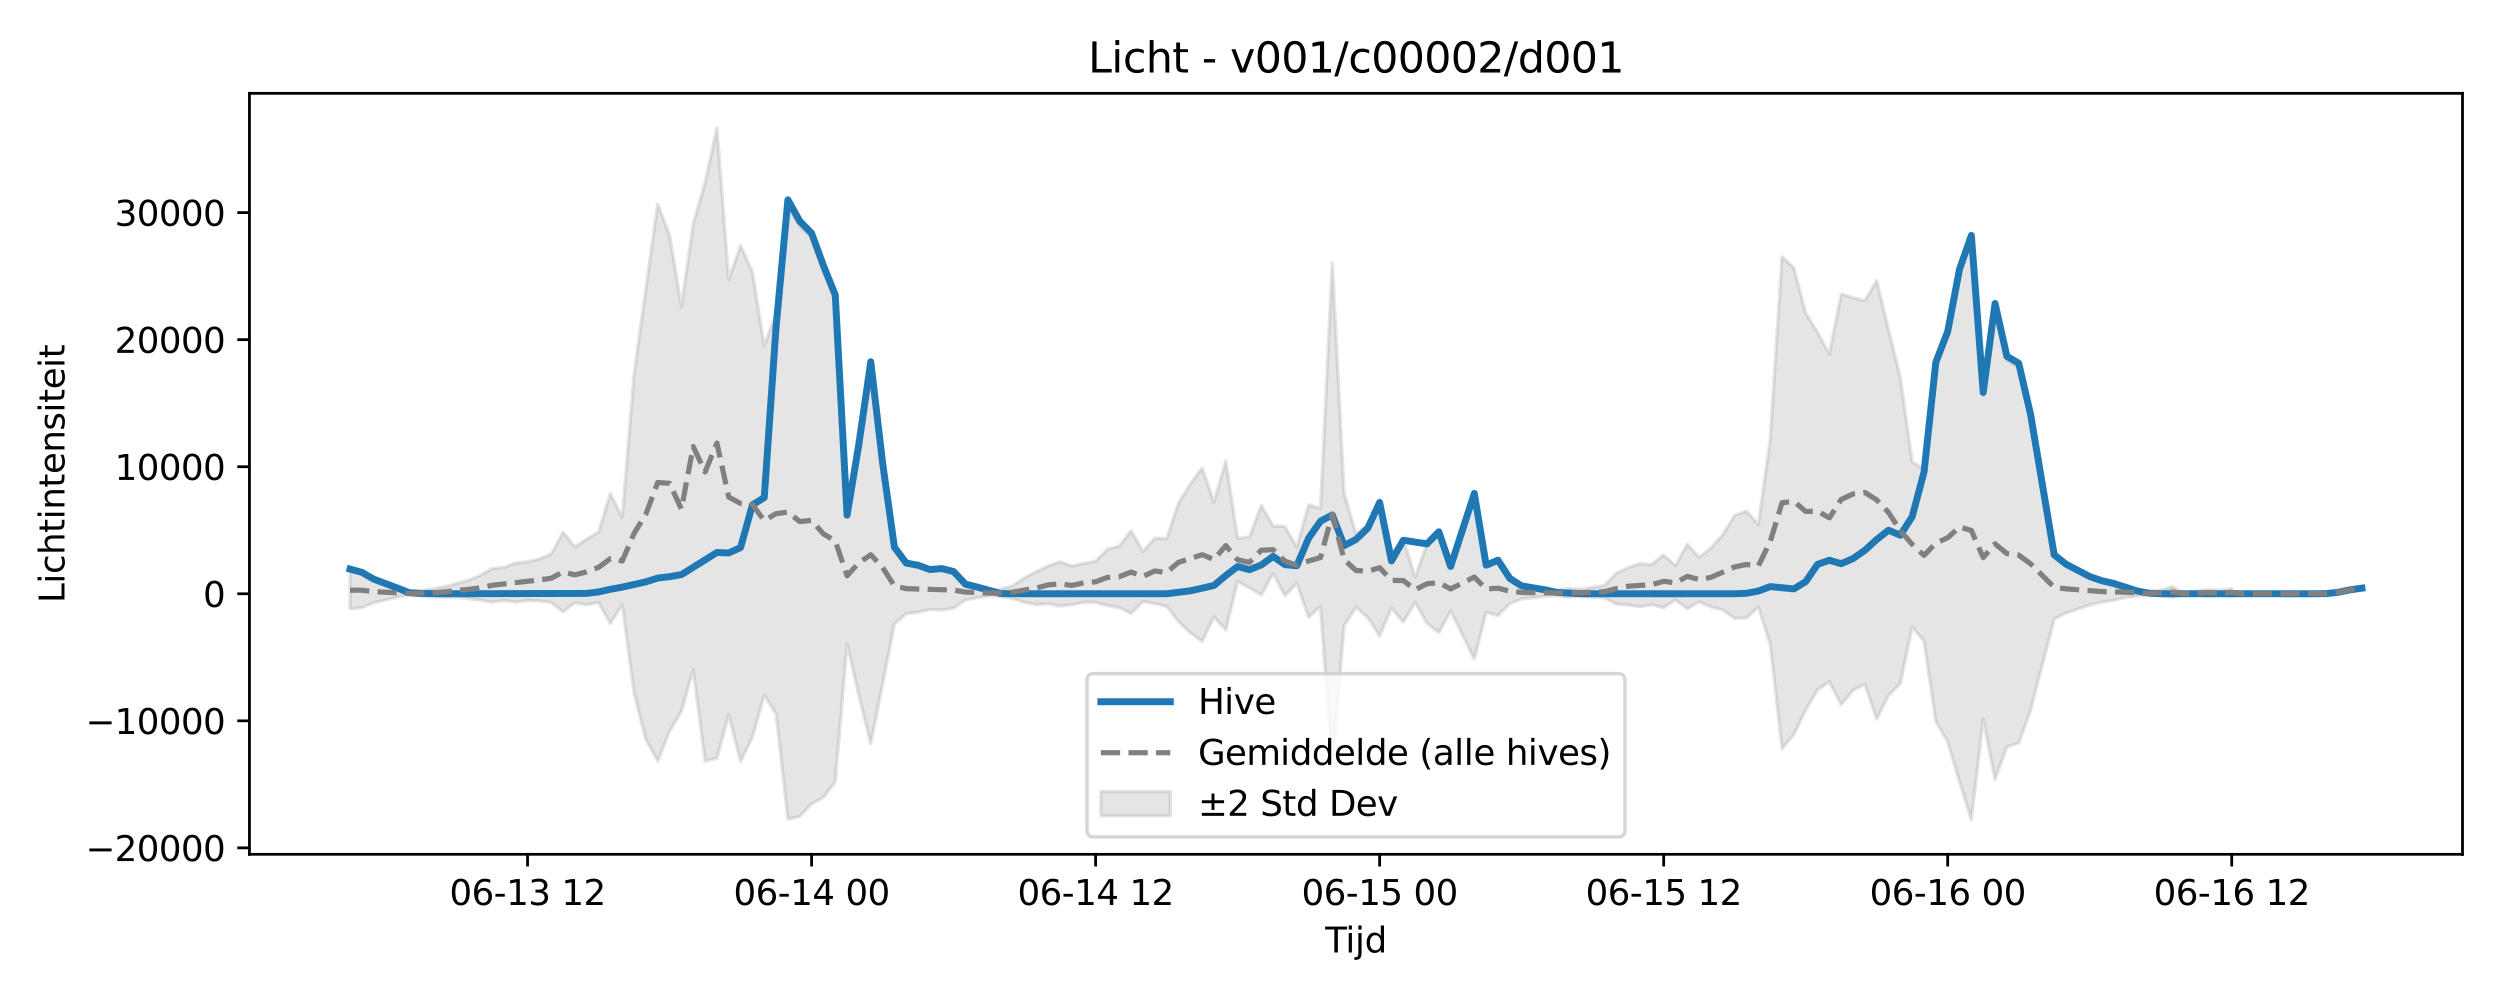 <?xml version="1.0" encoding="utf-8" standalone="no"?>
<!DOCTYPE svg PUBLIC "-//W3C//DTD SVG 1.1//EN"
  "http://www.w3.org/Graphics/SVG/1.1/DTD/svg11.dtd">
<svg xmlns:xlink="http://www.w3.org/1999/xlink" width="720pt" height="288pt" viewBox="0 0 720 288" xmlns="http://www.w3.org/2000/svg" version="1.1">
 <defs>
  <style type="text/css">*{stroke-linejoin: round; stroke-linecap: butt}</style>
 </defs>
 <g id="figure_1">
  <g id="patch_1">
   <path d="M 0 288 
L 720 288 
L 720 0 
L 0 0 
z
" style="fill: #ffffff"/>
  </g>
  <g id="axes_1">
   <g id="patch_2">
    <path d="M 71.84 246.04 
L 709.2 246.04 
L 709.2 26.88 
L 71.84 26.88 
z
" style="fill: #ffffff"/>
   </g>
   <g id="FillBetweenPolyCollection_1">
    <defs>
     <path id="m1deef457b7" d="M 100.811 -123.377 
L 100.811 -112.64 
L 104.219 -112.983 
L 107.628 -114.409 
L 111.036 -115.175 
L 114.444 -116.007 
L 117.853 -116.716 
L 121.261 -116.398 
L 124.669 -116.103 
L 128.078 -116.001 
L 131.486 -116.004 
L 134.894 -115.608 
L 138.303 -115.15 
L 141.711 -114.607 
L 145.119 -115.034 
L 148.528 -114.586 
L 151.936 -115.025 
L 155.344 -114.914 
L 158.753 -114.485 
L 162.161 -111.802 
L 165.569 -114.393 
L 168.978 -113.871 
L 172.386 -114.471 
L 175.794 -108.402 
L 179.203 -113.844 
L 182.611 -88.526 
L 186.019 -74.927 
L 189.428 -68.831 
L 192.836 -77.322 
L 196.244 -83.095 
L 199.653 -95.159 
L 203.061 -68.815 
L 206.47 -69.615 
L 209.878 -82.157 
L 213.286 -68.717 
L 216.695 -75.696 
L 220.103 -87.739 
L 223.511 -82.357 
L 226.92 -52.114 
L 230.328 -52.85 
L 233.736 -56.476 
L 237.145 -58.406 
L 240.553 -62.764 
L 243.961 -102.553 
L 247.37 -87.657 
L 250.778 -73.811 
L 254.186 -90.868 
L 257.595 -108.293 
L 261.003 -111.249 
L 264.411 -111.657 
L 267.82 -112.465 
L 271.228 -112.277 
L 274.636 -112.837 
L 278.045 -115.204 
L 281.453 -115.826 
L 284.861 -116.408 
L 288.27 -116.193 
L 291.678 -115.619 
L 295.086 -114.51 
L 298.495 -113.882 
L 301.903 -114.115 
L 305.311 -113.449 
L 308.72 -113.812 
L 312.128 -114.546 
L 315.536 -114.527 
L 318.945 -113.594 
L 322.353 -113.034 
L 325.761 -111.357 
L 329.17 -114.795 
L 332.578 -114.133 
L 335.987 -113.36 
L 339.395 -109.018 
L 342.803 -105.74 
L 346.212 -103.287 
L 349.62 -110.305 
L 353.028 -106.567 
L 356.437 -120.597 
L 359.845 -118.691 
L 363.253 -116.632 
L 366.662 -122.823 
L 370.07 -116.417 
L 373.478 -120.019 
L 376.887 -110.26 
L 380.295 -113.27 
L 383.703 -67.323 
L 387.112 -107.828 
L 390.52 -113.127 
L 393.928 -110.115 
L 397.337 -104.866 
L 400.745 -112.834 
L 404.153 -108.847 
L 407.562 -114.494 
L 410.97 -108.473 
L 414.378 -105.835 
L 417.787 -112.025 
L 421.195 -105.126 
L 424.603 -98.221 
L 428.012 -111.646 
L 431.42 -110.712 
L 434.828 -114.119 
L 438.237 -115.518 
L 441.645 -115.862 
L 445.053 -116.3 
L 448.462 -116.429 
L 451.87 -116.037 
L 455.279 -116.308 
L 458.687 -116.024 
L 462.095 -115.837 
L 465.504 -114.032 
L 468.912 -113.764 
L 472.32 -113.264 
L 475.729 -113.837 
L 479.137 -112.989 
L 482.545 -115.201 
L 485.954 -112.732 
L 489.362 -114.671 
L 492.77 -113.214 
L 496.179 -112.343 
L 499.587 -109.905 
L 502.995 -110.032 
L 506.404 -113.126 
L 509.812 -102.522 
L 513.22 -72.358 
L 516.629 -76.423 
L 520.037 -83.498 
L 523.445 -89.34 
L 526.854 -91.664 
L 530.262 -85.027 
L 533.67 -89.199 
L 537.079 -90.948 
L 540.487 -80.945 
L 543.895 -87.661 
L 547.304 -91.208 
L 550.712 -107.455 
L 554.12 -103.319 
L 557.529 -80.175 
L 560.937 -74.315 
L 564.345 -62.859 
L 567.754 -51.922 
L 571.162 -80.749 
L 574.57 -63.518 
L 577.979 -72.924 
L 581.387 -73.999 
L 584.796 -83.41 
L 588.204 -96.496 
L 591.612 -109.714 
L 595.021 -111.455 
L 598.429 -112.597 
L 601.837 -113.771 
L 605.246 -114.54 
L 608.654 -115.107 
L 612.062 -115.913 
L 615.471 -116.263 
L 618.879 -116.897 
L 622.287 -116.484 
L 625.696 -115.969 
L 629.104 -116.941 
L 632.512 -116.611 
L 635.921 -116.434 
L 639.329 -116.523 
L 642.737 -116.28 
L 642.737 -118.488 
L 642.737 -118.488 
L 639.329 -117.98 
L 635.921 -118.23 
L 632.512 -117.715 
L 629.104 -117.089 
L 625.696 -119.049 
L 622.287 -118.075 
L 618.879 -117.317 
L 615.471 -118.421 
L 612.062 -118.939 
L 608.654 -119.95 
L 605.246 -120.715 
L 601.837 -121.87 
L 598.429 -123.647 
L 595.021 -125.374 
L 591.612 -128.009 
L 588.204 -148.009 
L 584.796 -167.841 
L 581.387 -182.27 
L 577.979 -184.25 
L 574.57 -199.224 
L 571.162 -174.085 
L 567.754 -218.525 
L 564.345 -209.624 
L 560.937 -191.938 
L 557.529 -182.992 
L 554.12 -152.771 
L 550.712 -154.982 
L 547.304 -179.134 
L 543.895 -193.163 
L 540.487 -207.154 
L 537.079 -201.388 
L 533.67 -202.279 
L 530.262 -203.268 
L 526.854 -186.039 
L 523.445 -192.27 
L 520.037 -197.89 
L 516.629 -210.835 
L 513.22 -214.059 
L 509.812 -161.422 
L 506.404 -136.971 
L 502.995 -140.811 
L 499.587 -139.556 
L 496.179 -134.033 
L 492.77 -130.223 
L 489.362 -127.481 
L 485.954 -131.285 
L 482.545 -125.094 
L 479.137 -128.168 
L 475.729 -125.429 
L 472.32 -125.637 
L 468.912 -124.562 
L 465.504 -122.905 
L 462.095 -119.403 
L 458.687 -118.825 
L 455.279 -118.254 
L 451.87 -118.574 
L 448.462 -118.008 
L 445.053 -118.11 
L 441.645 -118.717 
L 438.237 -119.227 
L 434.828 -121.343 
L 431.42 -126.498 
L 428.012 -125.085 
L 424.603 -145.397 
L 421.195 -134.981 
L 417.787 -124.755 
L 414.378 -134.585 
L 410.97 -131.283 
L 407.562 -121.802 
L 404.153 -132.756 
L 400.745 -128.858 
L 397.337 -144.171 
L 393.928 -136.782 
L 390.52 -134.305 
L 387.112 -145.815 
L 383.703 -212.404 
L 380.295 -141.585 
L 376.887 -142.604 
L 373.478 -130.409 
L 370.07 -136.338 
L 366.662 -136.565 
L 363.253 -142.457 
L 359.845 -133.342 
L 356.437 -132.97 
L 353.028 -155.178 
L 349.62 -143.417 
L 346.212 -153.21 
L 342.803 -148.602 
L 339.395 -143.059 
L 335.987 -132.862 
L 332.578 -132.995 
L 329.17 -129.194 
L 325.761 -135.124 
L 322.353 -130.746 
L 318.945 -129.803 
L 315.536 -126.371 
L 312.128 -125.733 
L 308.72 -124.98 
L 305.311 -126.221 
L 301.903 -125.012 
L 298.495 -123.407 
L 295.086 -121.597 
L 291.678 -119.325 
L 288.27 -118.283 
L 284.861 -117.918 
L 281.453 -118.929 
L 278.045 -119.719 
L 274.636 -123.284 
L 271.228 -124.131 
L 267.82 -123.845 
L 264.411 -125.068 
L 261.003 -125.685 
L 257.595 -130.17 
L 254.186 -158.275 
L 250.778 -182.695 
L 247.37 -164.187 
L 243.961 -141.786 
L 240.553 -201.685 
L 237.145 -210.047 
L 233.736 -219.761 
L 230.328 -222.739 
L 226.92 -228.947 
L 223.511 -197.763 
L 220.103 -188.39 
L 216.695 -209.694 
L 213.286 -217.291 
L 209.878 -207.518 
L 206.47 -251.158 
L 203.061 -235.33 
L 199.653 -223.653 
L 196.244 -199.673 
L 192.836 -220.295 
L 189.428 -229.239 
L 186.019 -204.941 
L 182.611 -180.18 
L 179.203 -139.042 
L 175.794 -145.845 
L 172.386 -134.733 
L 168.978 -132.755 
L 165.569 -130.493 
L 162.161 -134.732 
L 158.753 -128.459 
L 155.344 -127.032 
L 151.936 -126.207 
L 148.528 -125.833 
L 145.119 -124.583 
L 141.711 -124.26 
L 138.303 -122.249 
L 134.894 -120.879 
L 131.486 -119.949 
L 128.078 -119.041 
L 124.669 -118.452 
L 121.261 -117.914 
L 117.853 -117.494 
L 114.444 -118.482 
L 111.036 -119.662 
L 107.628 -120.783 
L 104.219 -123.062 
L 100.811 -123.377 
z
" style="stroke: #808080; stroke-opacity: 0.2"/>
    </defs>
    <g clip-path="url(#pfb6a43d4d8)">
     <use xlink:href="#m1deef457b7" x="0" y="288" style="fill: #808080; fill-opacity: 0.2; stroke: #808080; stroke-opacity: 0.2"/>
    </g>
   </g>
   <g id="matplotlib.axis_1">
    <g id="xtick_1">
     <g id="line2d_1">
      <defs>
       <path id="m321800cbe3" d="M 0 0 
L 0 3.5 
" style="stroke: #000000; stroke-width: 0.8"/>
      </defs>
      <g>
       <use xlink:href="#m321800cbe3" x="151.936" y="246.04" style="stroke: #000000; stroke-width: 0.8"/>
      </g>
     </g>
     <g id="text_1">
      <!-- 06-13 12 -->
      <g transform="translate(129.456 260.638) scale(0.1 -0.1)">
       <defs>
        <path id="DejaVuSans-30" d="M 2034 4250 
Q 1547 4250 1301 3770 
Q 1056 3291 1056 2328 
Q 1056 1369 1301 889 
Q 1547 409 2034 409 
Q 2525 409 2770 889 
Q 3016 1369 3016 2328 
Q 3016 3291 2770 3770 
Q 2525 4250 2034 4250 
z
M 2034 4750 
Q 2819 4750 3233 4129 
Q 3647 3509 3647 2328 
Q 3647 1150 3233 529 
Q 2819 -91 2034 -91 
Q 1250 -91 836 529 
Q 422 1150 422 2328 
Q 422 3509 836 4129 
Q 1250 4750 2034 4750 
z
" transform="scale(0.016)"/>
        <path id="DejaVuSans-36" d="M 2113 2584 
Q 1688 2584 1439 2293 
Q 1191 2003 1191 1497 
Q 1191 994 1439 701 
Q 1688 409 2113 409 
Q 2538 409 2786 701 
Q 3034 994 3034 1497 
Q 3034 2003 2786 2293 
Q 2538 2584 2113 2584 
z
M 3366 4563 
L 3366 3988 
Q 3128 4100 2886 4159 
Q 2644 4219 2406 4219 
Q 1781 4219 1451 3797 
Q 1122 3375 1075 2522 
Q 1259 2794 1537 2939 
Q 1816 3084 2150 3084 
Q 2853 3084 3261 2657 
Q 3669 2231 3669 1497 
Q 3669 778 3244 343 
Q 2819 -91 2113 -91 
Q 1303 -91 875 529 
Q 447 1150 447 2328 
Q 447 3434 972 4092 
Q 1497 4750 2381 4750 
Q 2619 4750 2861 4703 
Q 3103 4656 3366 4563 
z
" transform="scale(0.016)"/>
        <path id="DejaVuSans-2d" d="M 313 2009 
L 1997 2009 
L 1997 1497 
L 313 1497 
L 313 2009 
z
" transform="scale(0.016)"/>
        <path id="DejaVuSans-31" d="M 794 531 
L 1825 531 
L 1825 4091 
L 703 3866 
L 703 4441 
L 1819 4666 
L 2450 4666 
L 2450 531 
L 3481 531 
L 3481 0 
L 794 0 
L 794 531 
z
" transform="scale(0.016)"/>
        <path id="DejaVuSans-33" d="M 2597 2516 
Q 3050 2419 3304 2112 
Q 3559 1806 3559 1356 
Q 3559 666 3084 287 
Q 2609 -91 1734 -91 
Q 1441 -91 1130 -33 
Q 819 25 488 141 
L 488 750 
Q 750 597 1062 519 
Q 1375 441 1716 441 
Q 2309 441 2620 675 
Q 2931 909 2931 1356 
Q 2931 1769 2642 2001 
Q 2353 2234 1838 2234 
L 1294 2234 
L 1294 2753 
L 1863 2753 
Q 2328 2753 2575 2939 
Q 2822 3125 2822 3475 
Q 2822 3834 2567 4026 
Q 2313 4219 1838 4219 
Q 1578 4219 1281 4162 
Q 984 4106 628 3988 
L 628 4550 
Q 988 4650 1302 4700 
Q 1616 4750 1894 4750 
Q 2613 4750 3031 4423 
Q 3450 4097 3450 3541 
Q 3450 3153 3228 2886 
Q 3006 2619 2597 2516 
z
" transform="scale(0.016)"/>
        <path id="DejaVuSans-20" transform="scale(0.016)"/>
        <path id="DejaVuSans-32" d="M 1228 531 
L 3431 531 
L 3431 0 
L 469 0 
L 469 531 
Q 828 903 1448 1529 
Q 2069 2156 2228 2338 
Q 2531 2678 2651 2914 
Q 2772 3150 2772 3378 
Q 2772 3750 2511 3984 
Q 2250 4219 1831 4219 
Q 1534 4219 1204 4116 
Q 875 4013 500 3803 
L 500 4441 
Q 881 4594 1212 4672 
Q 1544 4750 1819 4750 
Q 2544 4750 2975 4387 
Q 3406 4025 3406 3419 
Q 3406 3131 3298 2873 
Q 3191 2616 2906 2266 
Q 2828 2175 2409 1742 
Q 1991 1309 1228 531 
z
" transform="scale(0.016)"/>
       </defs>
       <use xlink:href="#DejaVuSans-30"/>
       <use xlink:href="#DejaVuSans-36" transform="translate(63.623 0)"/>
       <use xlink:href="#DejaVuSans-2d" transform="translate(127.246 0)"/>
       <use xlink:href="#DejaVuSans-31" transform="translate(163.33 0)"/>
       <use xlink:href="#DejaVuSans-33" transform="translate(226.953 0)"/>
       <use xlink:href="#DejaVuSans-20" transform="translate(290.576 0)"/>
       <use xlink:href="#DejaVuSans-31" transform="translate(322.363 0)"/>
       <use xlink:href="#DejaVuSans-32" transform="translate(385.986 0)"/>
      </g>
     </g>
    </g>
    <g id="xtick_2">
     <g id="line2d_2">
      <g>
       <use xlink:href="#m321800cbe3" x="233.736" y="246.04" style="stroke: #000000; stroke-width: 0.8"/>
      </g>
     </g>
     <g id="text_2">
      <!-- 06-14 00 -->
      <g transform="translate(211.256 260.638) scale(0.1 -0.1)">
       <defs>
        <path id="DejaVuSans-34" d="M 2419 4116 
L 825 1625 
L 2419 1625 
L 2419 4116 
z
M 2253 4666 
L 3047 4666 
L 3047 1625 
L 3713 1625 
L 3713 1100 
L 3047 1100 
L 3047 0 
L 2419 0 
L 2419 1100 
L 313 1100 
L 313 1709 
L 2253 4666 
z
" transform="scale(0.016)"/>
       </defs>
       <use xlink:href="#DejaVuSans-30"/>
       <use xlink:href="#DejaVuSans-36" transform="translate(63.623 0)"/>
       <use xlink:href="#DejaVuSans-2d" transform="translate(127.246 0)"/>
       <use xlink:href="#DejaVuSans-31" transform="translate(163.33 0)"/>
       <use xlink:href="#DejaVuSans-34" transform="translate(226.953 0)"/>
       <use xlink:href="#DejaVuSans-20" transform="translate(290.576 0)"/>
       <use xlink:href="#DejaVuSans-30" transform="translate(322.363 0)"/>
       <use xlink:href="#DejaVuSans-30" transform="translate(385.986 0)"/>
      </g>
     </g>
    </g>
    <g id="xtick_3">
     <g id="line2d_3">
      <g>
       <use xlink:href="#m321800cbe3" x="315.536" y="246.04" style="stroke: #000000; stroke-width: 0.8"/>
      </g>
     </g>
     <g id="text_3">
      <!-- 06-14 12 -->
      <g transform="translate(293.056 260.638) scale(0.1 -0.1)">
       <use xlink:href="#DejaVuSans-30"/>
       <use xlink:href="#DejaVuSans-36" transform="translate(63.623 0)"/>
       <use xlink:href="#DejaVuSans-2d" transform="translate(127.246 0)"/>
       <use xlink:href="#DejaVuSans-31" transform="translate(163.33 0)"/>
       <use xlink:href="#DejaVuSans-34" transform="translate(226.953 0)"/>
       <use xlink:href="#DejaVuSans-20" transform="translate(290.576 0)"/>
       <use xlink:href="#DejaVuSans-31" transform="translate(322.363 0)"/>
       <use xlink:href="#DejaVuSans-32" transform="translate(385.986 0)"/>
      </g>
     </g>
    </g>
    <g id="xtick_4">
     <g id="line2d_4">
      <g>
       <use xlink:href="#m321800cbe3" x="397.337" y="246.04" style="stroke: #000000; stroke-width: 0.8"/>
      </g>
     </g>
     <g id="text_4">
      <!-- 06-15 00 -->
      <g transform="translate(374.856 260.638) scale(0.1 -0.1)">
       <defs>
        <path id="DejaVuSans-35" d="M 691 4666 
L 3169 4666 
L 3169 4134 
L 1269 4134 
L 1269 2991 
Q 1406 3038 1543 3061 
Q 1681 3084 1819 3084 
Q 2600 3084 3056 2656 
Q 3513 2228 3513 1497 
Q 3513 744 3044 326 
Q 2575 -91 1722 -91 
Q 1428 -91 1123 -41 
Q 819 9 494 109 
L 494 744 
Q 775 591 1075 516 
Q 1375 441 1709 441 
Q 2250 441 2565 725 
Q 2881 1009 2881 1497 
Q 2881 1984 2565 2268 
Q 2250 2553 1709 2553 
Q 1456 2553 1204 2497 
Q 953 2441 691 2322 
L 691 4666 
z
" transform="scale(0.016)"/>
       </defs>
       <use xlink:href="#DejaVuSans-30"/>
       <use xlink:href="#DejaVuSans-36" transform="translate(63.623 0)"/>
       <use xlink:href="#DejaVuSans-2d" transform="translate(127.246 0)"/>
       <use xlink:href="#DejaVuSans-31" transform="translate(163.33 0)"/>
       <use xlink:href="#DejaVuSans-35" transform="translate(226.953 0)"/>
       <use xlink:href="#DejaVuSans-20" transform="translate(290.576 0)"/>
       <use xlink:href="#DejaVuSans-30" transform="translate(322.363 0)"/>
       <use xlink:href="#DejaVuSans-30" transform="translate(385.986 0)"/>
      </g>
     </g>
    </g>
    <g id="xtick_5">
     <g id="line2d_5">
      <g>
       <use xlink:href="#m321800cbe3" x="479.137" y="246.04" style="stroke: #000000; stroke-width: 0.8"/>
      </g>
     </g>
     <g id="text_5">
      <!-- 06-15 12 -->
      <g transform="translate(456.656 260.638) scale(0.1 -0.1)">
       <use xlink:href="#DejaVuSans-30"/>
       <use xlink:href="#DejaVuSans-36" transform="translate(63.623 0)"/>
       <use xlink:href="#DejaVuSans-2d" transform="translate(127.246 0)"/>
       <use xlink:href="#DejaVuSans-31" transform="translate(163.33 0)"/>
       <use xlink:href="#DejaVuSans-35" transform="translate(226.953 0)"/>
       <use xlink:href="#DejaVuSans-20" transform="translate(290.576 0)"/>
       <use xlink:href="#DejaVuSans-31" transform="translate(322.363 0)"/>
       <use xlink:href="#DejaVuSans-32" transform="translate(385.986 0)"/>
      </g>
     </g>
    </g>
    <g id="xtick_6">
     <g id="line2d_6">
      <g>
       <use xlink:href="#m321800cbe3" x="560.937" y="246.04" style="stroke: #000000; stroke-width: 0.8"/>
      </g>
     </g>
     <g id="text_6">
      <!-- 06-16 00 -->
      <g transform="translate(538.457 260.638) scale(0.1 -0.1)">
       <use xlink:href="#DejaVuSans-30"/>
       <use xlink:href="#DejaVuSans-36" transform="translate(63.623 0)"/>
       <use xlink:href="#DejaVuSans-2d" transform="translate(127.246 0)"/>
       <use xlink:href="#DejaVuSans-31" transform="translate(163.33 0)"/>
       <use xlink:href="#DejaVuSans-36" transform="translate(226.953 0)"/>
       <use xlink:href="#DejaVuSans-20" transform="translate(290.576 0)"/>
       <use xlink:href="#DejaVuSans-30" transform="translate(322.363 0)"/>
       <use xlink:href="#DejaVuSans-30" transform="translate(385.986 0)"/>
      </g>
     </g>
    </g>
    <g id="xtick_7">
     <g id="line2d_7">
      <g>
       <use xlink:href="#m321800cbe3" x="642.737" y="246.04" style="stroke: #000000; stroke-width: 0.8"/>
      </g>
     </g>
     <g id="text_7">
      <!-- 06-16 12 -->
      <g transform="translate(620.257 260.638) scale(0.1 -0.1)">
       <use xlink:href="#DejaVuSans-30"/>
       <use xlink:href="#DejaVuSans-36" transform="translate(63.623 0)"/>
       <use xlink:href="#DejaVuSans-2d" transform="translate(127.246 0)"/>
       <use xlink:href="#DejaVuSans-31" transform="translate(163.33 0)"/>
       <use xlink:href="#DejaVuSans-36" transform="translate(226.953 0)"/>
       <use xlink:href="#DejaVuSans-20" transform="translate(290.576 0)"/>
       <use xlink:href="#DejaVuSans-31" transform="translate(322.363 0)"/>
       <use xlink:href="#DejaVuSans-32" transform="translate(385.986 0)"/>
      </g>
     </g>
    </g>
    <g id="text_8">
     <!-- Tijd -->
     <g transform="translate(381.67 274.317) scale(0.1 -0.1)">
      <defs>
       <path id="DejaVuSans-54" d="M -19 4666 
L 3928 4666 
L 3928 4134 
L 2272 4134 
L 2272 0 
L 1638 0 
L 1638 4134 
L -19 4134 
L -19 4666 
z
" transform="scale(0.016)"/>
       <path id="DejaVuSans-69" d="M 603 3500 
L 1178 3500 
L 1178 0 
L 603 0 
L 603 3500 
z
M 603 4863 
L 1178 4863 
L 1178 4134 
L 603 4134 
L 603 4863 
z
" transform="scale(0.016)"/>
       <path id="DejaVuSans-6a" d="M 603 3500 
L 1178 3500 
L 1178 -63 
Q 1178 -731 923 -1031 
Q 669 -1331 103 -1331 
L -116 -1331 
L -116 -844 
L 38 -844 
Q 366 -844 484 -692 
Q 603 -541 603 -63 
L 603 3500 
z
M 603 4863 
L 1178 4863 
L 1178 4134 
L 603 4134 
L 603 4863 
z
" transform="scale(0.016)"/>
       <path id="DejaVuSans-64" d="M 2906 2969 
L 2906 4863 
L 3481 4863 
L 3481 0 
L 2906 0 
L 2906 525 
Q 2725 213 2448 61 
Q 2172 -91 1784 -91 
Q 1150 -91 751 415 
Q 353 922 353 1747 
Q 353 2572 751 3078 
Q 1150 3584 1784 3584 
Q 2172 3584 2448 3432 
Q 2725 3281 2906 2969 
z
M 947 1747 
Q 947 1113 1208 752 
Q 1469 391 1925 391 
Q 2381 391 2643 752 
Q 2906 1113 2906 1747 
Q 2906 2381 2643 2742 
Q 2381 3103 1925 3103 
Q 1469 3103 1208 2742 
Q 947 2381 947 1747 
z
" transform="scale(0.016)"/>
      </defs>
      <use xlink:href="#DejaVuSans-54"/>
      <use xlink:href="#DejaVuSans-69" transform="translate(57.959 0)"/>
      <use xlink:href="#DejaVuSans-6a" transform="translate(85.742 0)"/>
      <use xlink:href="#DejaVuSans-64" transform="translate(113.525 0)"/>
     </g>
    </g>
   </g>
   <g id="matplotlib.axis_2">
    <g id="ytick_1">
     <g id="line2d_8">
      <defs>
       <path id="mc899ad13f3" d="M 0 0 
L -3.5 0 
" style="stroke: #000000; stroke-width: 0.8"/>
      </defs>
      <g>
       <use xlink:href="#mc899ad13f3" x="71.84" y="244.191" style="stroke: #000000; stroke-width: 0.8"/>
      </g>
     </g>
     <g id="text_9">
      <!-- −20000 -->
      <g transform="translate(24.648 247.991) scale(0.1 -0.1)">
       <defs>
        <path id="DejaVuSans-2212" d="M 678 2272 
L 4684 2272 
L 4684 1741 
L 678 1741 
L 678 2272 
z
" transform="scale(0.016)"/>
       </defs>
       <use xlink:href="#DejaVuSans-2212"/>
       <use xlink:href="#DejaVuSans-32" transform="translate(83.789 0)"/>
       <use xlink:href="#DejaVuSans-30" transform="translate(147.412 0)"/>
       <use xlink:href="#DejaVuSans-30" transform="translate(211.035 0)"/>
       <use xlink:href="#DejaVuSans-30" transform="translate(274.658 0)"/>
       <use xlink:href="#DejaVuSans-30" transform="translate(338.281 0)"/>
      </g>
     </g>
    </g>
    <g id="ytick_2">
     <g id="line2d_9">
      <g>
       <use xlink:href="#mc899ad13f3" x="71.84" y="207.599" style="stroke: #000000; stroke-width: 0.8"/>
      </g>
     </g>
     <g id="text_10">
      <!-- −10000 -->
      <g transform="translate(24.648 211.398) scale(0.1 -0.1)">
       <use xlink:href="#DejaVuSans-2212"/>
       <use xlink:href="#DejaVuSans-31" transform="translate(83.789 0)"/>
       <use xlink:href="#DejaVuSans-30" transform="translate(147.412 0)"/>
       <use xlink:href="#DejaVuSans-30" transform="translate(211.035 0)"/>
       <use xlink:href="#DejaVuSans-30" transform="translate(274.658 0)"/>
       <use xlink:href="#DejaVuSans-30" transform="translate(338.281 0)"/>
      </g>
     </g>
    </g>
    <g id="ytick_3">
     <g id="line2d_10">
      <g>
       <use xlink:href="#mc899ad13f3" x="71.84" y="171.006" style="stroke: #000000; stroke-width: 0.8"/>
      </g>
     </g>
     <g id="text_11">
      <!-- 0 -->
      <g transform="translate(58.477 174.805) scale(0.1 -0.1)">
       <use xlink:href="#DejaVuSans-30"/>
      </g>
     </g>
    </g>
    <g id="ytick_4">
     <g id="line2d_11">
      <g>
       <use xlink:href="#mc899ad13f3" x="71.84" y="134.413" style="stroke: #000000; stroke-width: 0.8"/>
      </g>
     </g>
     <g id="text_12">
      <!-- 10000 -->
      <g transform="translate(33.028 138.213) scale(0.1 -0.1)">
       <use xlink:href="#DejaVuSans-31"/>
       <use xlink:href="#DejaVuSans-30" transform="translate(63.623 0)"/>
       <use xlink:href="#DejaVuSans-30" transform="translate(127.246 0)"/>
       <use xlink:href="#DejaVuSans-30" transform="translate(190.869 0)"/>
       <use xlink:href="#DejaVuSans-30" transform="translate(254.492 0)"/>
      </g>
     </g>
    </g>
    <g id="ytick_5">
     <g id="line2d_12">
      <g>
       <use xlink:href="#mc899ad13f3" x="71.84" y="97.821" style="stroke: #000000; stroke-width: 0.8"/>
      </g>
     </g>
     <g id="text_13">
      <!-- 20000 -->
      <g transform="translate(33.028 101.62) scale(0.1 -0.1)">
       <use xlink:href="#DejaVuSans-32"/>
       <use xlink:href="#DejaVuSans-30" transform="translate(63.623 0)"/>
       <use xlink:href="#DejaVuSans-30" transform="translate(127.246 0)"/>
       <use xlink:href="#DejaVuSans-30" transform="translate(190.869 0)"/>
       <use xlink:href="#DejaVuSans-30" transform="translate(254.492 0)"/>
      </g>
     </g>
    </g>
    <g id="ytick_6">
     <g id="line2d_13">
      <g>
       <use xlink:href="#mc899ad13f3" x="71.84" y="61.228" style="stroke: #000000; stroke-width: 0.8"/>
      </g>
     </g>
     <g id="text_14">
      <!-- 30000 -->
      <g transform="translate(33.028 65.027) scale(0.1 -0.1)">
       <use xlink:href="#DejaVuSans-33"/>
       <use xlink:href="#DejaVuSans-30" transform="translate(63.623 0)"/>
       <use xlink:href="#DejaVuSans-30" transform="translate(127.246 0)"/>
       <use xlink:href="#DejaVuSans-30" transform="translate(190.869 0)"/>
       <use xlink:href="#DejaVuSans-30" transform="translate(254.492 0)"/>
      </g>
     </g>
    </g>
    <g id="text_15">
     <!-- Lichtintensiteit -->
     <g transform="translate(18.568 173.656) rotate(-90) scale(0.1 -0.1)">
      <defs>
       <path id="DejaVuSans-4c" d="M 628 4666 
L 1259 4666 
L 1259 531 
L 3531 531 
L 3531 0 
L 628 0 
L 628 4666 
z
" transform="scale(0.016)"/>
       <path id="DejaVuSans-63" d="M 3122 3366 
L 3122 2828 
Q 2878 2963 2633 3030 
Q 2388 3097 2138 3097 
Q 1578 3097 1268 2742 
Q 959 2388 959 1747 
Q 959 1106 1268 751 
Q 1578 397 2138 397 
Q 2388 397 2633 464 
Q 2878 531 3122 666 
L 3122 134 
Q 2881 22 2623 -34 
Q 2366 -91 2075 -91 
Q 1284 -91 818 406 
Q 353 903 353 1747 
Q 353 2603 823 3093 
Q 1294 3584 2113 3584 
Q 2378 3584 2631 3529 
Q 2884 3475 3122 3366 
z
" transform="scale(0.016)"/>
       <path id="DejaVuSans-68" d="M 3513 2113 
L 3513 0 
L 2938 0 
L 2938 2094 
Q 2938 2591 2744 2837 
Q 2550 3084 2163 3084 
Q 1697 3084 1428 2787 
Q 1159 2491 1159 1978 
L 1159 0 
L 581 0 
L 581 4863 
L 1159 4863 
L 1159 2956 
Q 1366 3272 1645 3428 
Q 1925 3584 2291 3584 
Q 2894 3584 3203 3211 
Q 3513 2838 3513 2113 
z
" transform="scale(0.016)"/>
       <path id="DejaVuSans-74" d="M 1172 4494 
L 1172 3500 
L 2356 3500 
L 2356 3053 
L 1172 3053 
L 1172 1153 
Q 1172 725 1289 603 
Q 1406 481 1766 481 
L 2356 481 
L 2356 0 
L 1766 0 
Q 1100 0 847 248 
Q 594 497 594 1153 
L 594 3053 
L 172 3053 
L 172 3500 
L 594 3500 
L 594 4494 
L 1172 4494 
z
" transform="scale(0.016)"/>
       <path id="DejaVuSans-6e" d="M 3513 2113 
L 3513 0 
L 2938 0 
L 2938 2094 
Q 2938 2591 2744 2837 
Q 2550 3084 2163 3084 
Q 1697 3084 1428 2787 
Q 1159 2491 1159 1978 
L 1159 0 
L 581 0 
L 581 3500 
L 1159 3500 
L 1159 2956 
Q 1366 3272 1645 3428 
Q 1925 3584 2291 3584 
Q 2894 3584 3203 3211 
Q 3513 2838 3513 2113 
z
" transform="scale(0.016)"/>
       <path id="DejaVuSans-65" d="M 3597 1894 
L 3597 1613 
L 953 1613 
Q 991 1019 1311 708 
Q 1631 397 2203 397 
Q 2534 397 2845 478 
Q 3156 559 3463 722 
L 3463 178 
Q 3153 47 2828 -22 
Q 2503 -91 2169 -91 
Q 1331 -91 842 396 
Q 353 884 353 1716 
Q 353 2575 817 3079 
Q 1281 3584 2069 3584 
Q 2775 3584 3186 3129 
Q 3597 2675 3597 1894 
z
M 3022 2063 
Q 3016 2534 2758 2815 
Q 2500 3097 2075 3097 
Q 1594 3097 1305 2825 
Q 1016 2553 972 2059 
L 3022 2063 
z
" transform="scale(0.016)"/>
       <path id="DejaVuSans-73" d="M 2834 3397 
L 2834 2853 
Q 2591 2978 2328 3040 
Q 2066 3103 1784 3103 
Q 1356 3103 1142 2972 
Q 928 2841 928 2578 
Q 928 2378 1081 2264 
Q 1234 2150 1697 2047 
L 1894 2003 
Q 2506 1872 2764 1633 
Q 3022 1394 3022 966 
Q 3022 478 2636 193 
Q 2250 -91 1575 -91 
Q 1294 -91 989 -36 
Q 684 19 347 128 
L 347 722 
Q 666 556 975 473 
Q 1284 391 1588 391 
Q 1994 391 2212 530 
Q 2431 669 2431 922 
Q 2431 1156 2273 1281 
Q 2116 1406 1581 1522 
L 1381 1569 
Q 847 1681 609 1914 
Q 372 2147 372 2553 
Q 372 3047 722 3315 
Q 1072 3584 1716 3584 
Q 2034 3584 2315 3537 
Q 2597 3491 2834 3397 
z
" transform="scale(0.016)"/>
      </defs>
      <use xlink:href="#DejaVuSans-4c"/>
      <use xlink:href="#DejaVuSans-69" transform="translate(55.713 0)"/>
      <use xlink:href="#DejaVuSans-63" transform="translate(83.496 0)"/>
      <use xlink:href="#DejaVuSans-68" transform="translate(138.477 0)"/>
      <use xlink:href="#DejaVuSans-74" transform="translate(201.855 0)"/>
      <use xlink:href="#DejaVuSans-69" transform="translate(241.064 0)"/>
      <use xlink:href="#DejaVuSans-6e" transform="translate(268.848 0)"/>
      <use xlink:href="#DejaVuSans-74" transform="translate(332.227 0)"/>
      <use xlink:href="#DejaVuSans-65" transform="translate(371.436 0)"/>
      <use xlink:href="#DejaVuSans-6e" transform="translate(432.959 0)"/>
      <use xlink:href="#DejaVuSans-73" transform="translate(496.338 0)"/>
      <use xlink:href="#DejaVuSans-69" transform="translate(548.438 0)"/>
      <use xlink:href="#DejaVuSans-74" transform="translate(576.221 0)"/>
      <use xlink:href="#DejaVuSans-65" transform="translate(615.43 0)"/>
      <use xlink:href="#DejaVuSans-69" transform="translate(676.953 0)"/>
      <use xlink:href="#DejaVuSans-74" transform="translate(704.736 0)"/>
     </g>
    </g>
   </g>
   <g id="line2d_14">
    <path d="M 100.811 163.904 
L 104.219 164.834 
L 107.628 166.79 
L 114.444 169.355 
L 117.853 170.689 
L 121.261 170.912 
L 128.078 171.006 
L 168.978 170.904 
L 172.386 170.473 
L 175.794 169.714 
L 179.203 169.093 
L 186.019 167.576 
L 189.428 166.478 
L 192.836 166.079 
L 196.244 165.499 
L 206.47 159.118 
L 209.878 159.252 
L 213.286 157.696 
L 216.695 145.404 
L 220.103 143.305 
L 223.511 94.173 
L 226.92 57.551 
L 230.328 63.689 
L 233.736 67.168 
L 237.145 76.479 
L 240.553 84.937 
L 243.961 148.366 
L 247.37 127.872 
L 250.778 104.185 
L 254.186 133.284 
L 257.595 157.604 
L 261.003 162.166 
L 264.411 162.794 
L 267.82 164.037 
L 271.228 163.747 
L 274.636 164.609 
L 278.045 168.234 
L 281.453 169.067 
L 288.27 170.959 
L 298.495 171.006 
L 335.987 170.994 
L 342.803 170.16 
L 349.62 168.617 
L 353.028 165.763 
L 356.437 163.162 
L 359.845 164.074 
L 363.253 162.702 
L 366.662 160.254 
L 370.07 162.625 
L 373.478 162.941 
L 376.887 154.97 
L 380.295 150.112 
L 383.703 148.305 
L 387.112 157.165 
L 390.52 155.355 
L 393.928 152.098 
L 397.337 144.723 
L 400.745 161.544 
L 404.153 155.599 
L 410.97 156.63 
L 414.378 153.16 
L 417.787 163.127 
L 424.603 142.116 
L 428.012 162.777 
L 431.42 161.339 
L 434.828 166.583 
L 438.237 168.734 
L 445.053 169.878 
L 448.462 170.631 
L 455.279 170.989 
L 479.137 171.006 
L 499.587 170.997 
L 502.995 170.866 
L 506.404 170.222 
L 509.812 168.939 
L 516.629 169.596 
L 520.037 167.522 
L 523.445 162.549 
L 526.854 161.349 
L 530.262 162.343 
L 533.67 160.869 
L 537.079 158.491 
L 540.487 155.38 
L 543.895 152.711 
L 547.304 154.142 
L 550.712 148.783 
L 554.12 135.962 
L 557.529 104.305 
L 560.937 95.465 
L 564.345 77.508 
L 567.754 67.808 
L 571.162 113.02 
L 574.57 87.394 
L 577.979 102.608 
L 581.387 104.615 
L 584.796 119.288 
L 591.612 159.803 
L 595.021 162.482 
L 601.837 166.047 
L 605.246 167.222 
L 608.654 168.006 
L 615.471 170.196 
L 618.879 170.841 
L 622.287 170.998 
L 666.596 171.005 
L 670.004 170.954 
L 673.412 170.578 
L 676.821 169.871 
L 680.229 169.39 
L 680.229 169.39 
" clip-path="url(#pfb6a43d4d8)" style="fill: none; stroke: #1f77b4; stroke-width: 2; stroke-linecap: square"/>
   </g>
   <g id="line2d_15">
    <path d="M 100.811 169.992 
L 104.219 169.977 
L 107.628 170.404 
L 117.853 170.895 
L 124.669 170.723 
L 128.078 170.479 
L 131.486 170.023 
L 134.894 169.757 
L 138.303 169.301 
L 141.711 168.567 
L 155.344 167.027 
L 158.753 166.528 
L 162.161 164.733 
L 165.569 165.557 
L 168.978 164.687 
L 172.386 163.398 
L 175.794 160.877 
L 179.203 161.557 
L 182.611 153.647 
L 186.019 148.066 
L 189.428 138.965 
L 192.836 139.192 
L 196.244 146.616 
L 199.653 128.594 
L 203.061 135.928 
L 206.47 127.614 
L 209.878 143.163 
L 213.286 144.996 
L 216.695 145.305 
L 220.103 149.936 
L 223.511 147.94 
L 226.92 147.47 
L 230.328 150.206 
L 233.736 149.881 
L 237.145 153.773 
L 240.553 155.776 
L 243.961 165.83 
L 247.37 162.078 
L 250.778 159.747 
L 254.186 163.429 
L 257.595 168.768 
L 261.003 169.533 
L 274.636 169.94 
L 278.045 170.538 
L 281.453 170.622 
L 284.861 170.837 
L 288.27 170.762 
L 291.678 170.528 
L 298.495 169.356 
L 301.903 168.437 
L 305.311 168.165 
L 308.72 168.604 
L 312.128 167.861 
L 315.536 167.551 
L 318.945 166.301 
L 322.353 166.11 
L 325.761 164.759 
L 329.17 166.006 
L 332.578 164.436 
L 335.987 164.889 
L 339.395 161.962 
L 346.212 159.751 
L 349.62 161.139 
L 353.028 157.128 
L 356.437 161.217 
L 359.845 161.984 
L 363.253 158.455 
L 366.662 158.306 
L 370.07 161.622 
L 373.478 162.786 
L 376.887 161.568 
L 380.295 160.573 
L 383.703 148.136 
L 387.112 161.178 
L 390.52 164.284 
L 393.928 164.552 
L 397.337 163.482 
L 400.745 167.154 
L 404.153 167.198 
L 407.562 169.852 
L 410.97 168.122 
L 414.378 167.79 
L 417.787 169.61 
L 424.603 166.191 
L 428.012 169.635 
L 431.42 169.395 
L 434.828 170.269 
L 438.237 170.627 
L 448.462 170.782 
L 451.87 170.694 
L 455.279 170.719 
L 462.095 170.38 
L 465.504 169.531 
L 468.912 168.837 
L 475.729 168.367 
L 479.137 167.422 
L 482.545 167.853 
L 485.954 165.991 
L 489.362 166.924 
L 492.77 166.282 
L 499.587 163.269 
L 502.995 162.578 
L 506.404 162.951 
L 509.812 156.028 
L 513.22 144.791 
L 516.629 144.371 
L 520.037 147.306 
L 523.445 147.195 
L 526.854 149.149 
L 530.262 143.852 
L 533.67 142.261 
L 537.079 141.832 
L 540.487 143.951 
L 543.895 147.588 
L 547.304 152.829 
L 550.712 156.782 
L 554.12 159.955 
L 557.529 156.417 
L 560.937 154.874 
L 564.345 151.758 
L 567.754 152.776 
L 571.162 160.583 
L 574.57 156.629 
L 577.979 159.413 
L 581.387 159.866 
L 584.796 162.374 
L 591.612 169.139 
L 595.021 169.585 
L 605.246 170.373 
L 615.471 170.658 
L 618.879 170.893 
L 625.696 170.491 
L 629.104 170.985 
L 635.921 170.668 
L 639.329 170.748 
L 642.737 170.616 
L 646.146 171.006 
L 670.004 170.954 
L 673.412 170.578 
L 676.821 169.871 
L 680.229 169.39 
L 680.229 169.39 
" clip-path="url(#pfb6a43d4d8)" style="fill: none; stroke-dasharray: 5.55,2.4; stroke-dashoffset: 0; stroke: #808080; stroke-width: 1.5"/>
   </g>
   <g id="patch_3">
    <path d="M 71.84 246.04 
L 71.84 26.88 
" style="fill: none; stroke: #000000; stroke-width: 0.8; stroke-linejoin: miter; stroke-linecap: square"/>
   </g>
   <g id="patch_4">
    <path d="M 709.2 246.04 
L 709.2 26.88 
" style="fill: none; stroke: #000000; stroke-width: 0.8; stroke-linejoin: miter; stroke-linecap: square"/>
   </g>
   <g id="patch_5">
    <path d="M 71.84 246.04 
L 709.2 246.04 
" style="fill: none; stroke: #000000; stroke-width: 0.8; stroke-linejoin: miter; stroke-linecap: square"/>
   </g>
   <g id="patch_6">
    <path d="M 71.84 26.88 
L 709.2 26.88 
" style="fill: none; stroke: #000000; stroke-width: 0.8; stroke-linejoin: miter; stroke-linecap: square"/>
   </g>
   <g id="text_16">
    <!-- Licht - v001/c00002/d001 -->
    <g transform="translate(313.383 20.88) scale(0.12 -0.12)">
     <defs>
      <path id="DejaVuSans-76" d="M 191 3500 
L 800 3500 
L 1894 563 
L 2988 3500 
L 3597 3500 
L 2284 0 
L 1503 0 
L 191 3500 
z
" transform="scale(0.016)"/>
      <path id="DejaVuSans-2f" d="M 1625 4666 
L 2156 4666 
L 531 -594 
L 0 -594 
L 1625 4666 
z
" transform="scale(0.016)"/>
     </defs>
     <use xlink:href="#DejaVuSans-4c"/>
     <use xlink:href="#DejaVuSans-69" transform="translate(55.713 0)"/>
     <use xlink:href="#DejaVuSans-63" transform="translate(83.496 0)"/>
     <use xlink:href="#DejaVuSans-68" transform="translate(138.477 0)"/>
     <use xlink:href="#DejaVuSans-74" transform="translate(201.855 0)"/>
     <use xlink:href="#DejaVuSans-20" transform="translate(241.064 0)"/>
     <use xlink:href="#DejaVuSans-2d" transform="translate(272.852 0)"/>
     <use xlink:href="#DejaVuSans-20" transform="translate(308.936 0)"/>
     <use xlink:href="#DejaVuSans-76" transform="translate(340.723 0)"/>
     <use xlink:href="#DejaVuSans-30" transform="translate(399.902 0)"/>
     <use xlink:href="#DejaVuSans-30" transform="translate(463.525 0)"/>
     <use xlink:href="#DejaVuSans-31" transform="translate(527.148 0)"/>
     <use xlink:href="#DejaVuSans-2f" transform="translate(590.771 0)"/>
     <use xlink:href="#DejaVuSans-63" transform="translate(624.463 0)"/>
     <use xlink:href="#DejaVuSans-30" transform="translate(679.443 0)"/>
     <use xlink:href="#DejaVuSans-30" transform="translate(743.066 0)"/>
     <use xlink:href="#DejaVuSans-30" transform="translate(806.689 0)"/>
     <use xlink:href="#DejaVuSans-30" transform="translate(870.312 0)"/>
     <use xlink:href="#DejaVuSans-32" transform="translate(933.936 0)"/>
     <use xlink:href="#DejaVuSans-2f" transform="translate(997.559 0)"/>
     <use xlink:href="#DejaVuSans-64" transform="translate(1031.25 0)"/>
     <use xlink:href="#DejaVuSans-30" transform="translate(1094.727 0)"/>
     <use xlink:href="#DejaVuSans-30" transform="translate(1158.35 0)"/>
     <use xlink:href="#DejaVuSans-31" transform="translate(1221.973 0)"/>
    </g>
   </g>
   <g id="legend_1">
    <g id="patch_7">
     <path d="M 315.048 241.04 
L 465.992 241.04 
Q 467.992 241.04 467.992 239.04 
L 467.992 196.006 
Q 467.992 194.006 465.992 194.006 
L 315.048 194.006 
Q 313.048 194.006 313.048 196.006 
L 313.048 239.04 
Q 313.048 241.04 315.048 241.04 
z
" style="fill: #ffffff; opacity: 0.8; stroke: #cccccc; stroke-linejoin: miter"/>
    </g>
    <g id="line2d_16">
     <path d="M 317.048 202.104 
L 327.048 202.104 
L 337.048 202.104 
" style="fill: none; stroke: #1f77b4; stroke-width: 2; stroke-linecap: square"/>
    </g>
    <g id="text_17">
     <!-- Hive -->
     <g transform="translate(345.048 205.604) scale(0.1 -0.1)">
      <defs>
       <path id="DejaVuSans-48" d="M 628 4666 
L 1259 4666 
L 1259 2753 
L 3553 2753 
L 3553 4666 
L 4184 4666 
L 4184 0 
L 3553 0 
L 3553 2222 
L 1259 2222 
L 1259 0 
L 628 0 
L 628 4666 
z
" transform="scale(0.016)"/>
      </defs>
      <use xlink:href="#DejaVuSans-48"/>
      <use xlink:href="#DejaVuSans-69" transform="translate(75.195 0)"/>
      <use xlink:href="#DejaVuSans-76" transform="translate(102.979 0)"/>
      <use xlink:href="#DejaVuSans-65" transform="translate(162.158 0)"/>
     </g>
    </g>
    <g id="line2d_17">
     <path d="M 317.048 216.782 
L 327.048 216.782 
L 337.048 216.782 
" style="fill: none; stroke-dasharray: 5.55,2.4; stroke-dashoffset: 0; stroke: #808080; stroke-width: 1.5"/>
    </g>
    <g id="text_18">
     <!-- Gemiddelde (alle hives) -->
     <g transform="translate(345.048 220.282) scale(0.1 -0.1)">
      <defs>
       <path id="DejaVuSans-47" d="M 3809 666 
L 3809 1919 
L 2778 1919 
L 2778 2438 
L 4434 2438 
L 4434 434 
Q 4069 175 3628 42 
Q 3188 -91 2688 -91 
Q 1594 -91 976 548 
Q 359 1188 359 2328 
Q 359 3472 976 4111 
Q 1594 4750 2688 4750 
Q 3144 4750 3555 4637 
Q 3966 4525 4313 4306 
L 4313 3634 
Q 3963 3931 3569 4081 
Q 3175 4231 2741 4231 
Q 1884 4231 1454 3753 
Q 1025 3275 1025 2328 
Q 1025 1384 1454 906 
Q 1884 428 2741 428 
Q 3075 428 3337 486 
Q 3600 544 3809 666 
z
" transform="scale(0.016)"/>
       <path id="DejaVuSans-6d" d="M 3328 2828 
Q 3544 3216 3844 3400 
Q 4144 3584 4550 3584 
Q 5097 3584 5394 3201 
Q 5691 2819 5691 2113 
L 5691 0 
L 5113 0 
L 5113 2094 
Q 5113 2597 4934 2840 
Q 4756 3084 4391 3084 
Q 3944 3084 3684 2787 
Q 3425 2491 3425 1978 
L 3425 0 
L 2847 0 
L 2847 2094 
Q 2847 2600 2669 2842 
Q 2491 3084 2119 3084 
Q 1678 3084 1418 2786 
Q 1159 2488 1159 1978 
L 1159 0 
L 581 0 
L 581 3500 
L 1159 3500 
L 1159 2956 
Q 1356 3278 1631 3431 
Q 1906 3584 2284 3584 
Q 2666 3584 2933 3390 
Q 3200 3197 3328 2828 
z
" transform="scale(0.016)"/>
       <path id="DejaVuSans-6c" d="M 603 4863 
L 1178 4863 
L 1178 0 
L 603 0 
L 603 4863 
z
" transform="scale(0.016)"/>
       <path id="DejaVuSans-28" d="M 1984 4856 
Q 1566 4138 1362 3434 
Q 1159 2731 1159 2009 
Q 1159 1288 1364 580 
Q 1569 -128 1984 -844 
L 1484 -844 
Q 1016 -109 783 600 
Q 550 1309 550 2009 
Q 550 2706 781 3412 
Q 1013 4119 1484 4856 
L 1984 4856 
z
" transform="scale(0.016)"/>
       <path id="DejaVuSans-61" d="M 2194 1759 
Q 1497 1759 1228 1600 
Q 959 1441 959 1056 
Q 959 750 1161 570 
Q 1363 391 1709 391 
Q 2188 391 2477 730 
Q 2766 1069 2766 1631 
L 2766 1759 
L 2194 1759 
z
M 3341 1997 
L 3341 0 
L 2766 0 
L 2766 531 
Q 2569 213 2275 61 
Q 1981 -91 1556 -91 
Q 1019 -91 701 211 
Q 384 513 384 1019 
Q 384 1609 779 1909 
Q 1175 2209 1959 2209 
L 2766 2209 
L 2766 2266 
Q 2766 2663 2505 2880 
Q 2244 3097 1772 3097 
Q 1472 3097 1187 3025 
Q 903 2953 641 2809 
L 641 3341 
Q 956 3463 1253 3523 
Q 1550 3584 1831 3584 
Q 2591 3584 2966 3190 
Q 3341 2797 3341 1997 
z
" transform="scale(0.016)"/>
       <path id="DejaVuSans-29" d="M 513 4856 
L 1013 4856 
Q 1481 4119 1714 3412 
Q 1947 2706 1947 2009 
Q 1947 1309 1714 600 
Q 1481 -109 1013 -844 
L 513 -844 
Q 928 -128 1133 580 
Q 1338 1288 1338 2009 
Q 1338 2731 1133 3434 
Q 928 4138 513 4856 
z
" transform="scale(0.016)"/>
      </defs>
      <use xlink:href="#DejaVuSans-47"/>
      <use xlink:href="#DejaVuSans-65" transform="translate(77.49 0)"/>
      <use xlink:href="#DejaVuSans-6d" transform="translate(139.014 0)"/>
      <use xlink:href="#DejaVuSans-69" transform="translate(236.426 0)"/>
      <use xlink:href="#DejaVuSans-64" transform="translate(264.209 0)"/>
      <use xlink:href="#DejaVuSans-64" transform="translate(327.686 0)"/>
      <use xlink:href="#DejaVuSans-65" transform="translate(391.162 0)"/>
      <use xlink:href="#DejaVuSans-6c" transform="translate(452.686 0)"/>
      <use xlink:href="#DejaVuSans-64" transform="translate(480.469 0)"/>
      <use xlink:href="#DejaVuSans-65" transform="translate(543.945 0)"/>
      <use xlink:href="#DejaVuSans-20" transform="translate(605.469 0)"/>
      <use xlink:href="#DejaVuSans-28" transform="translate(637.256 0)"/>
      <use xlink:href="#DejaVuSans-61" transform="translate(676.27 0)"/>
      <use xlink:href="#DejaVuSans-6c" transform="translate(737.549 0)"/>
      <use xlink:href="#DejaVuSans-6c" transform="translate(765.332 0)"/>
      <use xlink:href="#DejaVuSans-65" transform="translate(793.115 0)"/>
      <use xlink:href="#DejaVuSans-20" transform="translate(854.639 0)"/>
      <use xlink:href="#DejaVuSans-68" transform="translate(886.426 0)"/>
      <use xlink:href="#DejaVuSans-69" transform="translate(949.805 0)"/>
      <use xlink:href="#DejaVuSans-76" transform="translate(977.588 0)"/>
      <use xlink:href="#DejaVuSans-65" transform="translate(1036.768 0)"/>
      <use xlink:href="#DejaVuSans-73" transform="translate(1098.291 0)"/>
      <use xlink:href="#DejaVuSans-29" transform="translate(1150.391 0)"/>
     </g>
    </g>
    <g id="patch_8">
     <path d="M 317.048 234.96 
L 337.048 234.96 
L 337.048 227.96 
L 317.048 227.96 
z
" style="fill: #808080; fill-opacity: 0.2; stroke: #808080; stroke-opacity: 0.2; stroke-linejoin: miter"/>
    </g>
    <g id="text_19">
     <!-- ±2 Std Dev -->
     <g transform="translate(345.048 234.96) scale(0.1 -0.1)">
      <defs>
       <path id="DejaVuSans-b1" d="M 2944 4013 
L 2944 2803 
L 4684 2803 
L 4684 2272 
L 2944 2272 
L 2944 1063 
L 2419 1063 
L 2419 2272 
L 678 2272 
L 678 2803 
L 2419 2803 
L 2419 4013 
L 2944 4013 
z
M 678 531 
L 4684 531 
L 4684 0 
L 678 0 
L 678 531 
z
" transform="scale(0.016)"/>
       <path id="DejaVuSans-53" d="M 3425 4513 
L 3425 3897 
Q 3066 4069 2747 4153 
Q 2428 4238 2131 4238 
Q 1616 4238 1336 4038 
Q 1056 3838 1056 3469 
Q 1056 3159 1242 3001 
Q 1428 2844 1947 2747 
L 2328 2669 
Q 3034 2534 3370 2195 
Q 3706 1856 3706 1288 
Q 3706 609 3251 259 
Q 2797 -91 1919 -91 
Q 1588 -91 1214 -16 
Q 841 59 441 206 
L 441 856 
Q 825 641 1194 531 
Q 1563 422 1919 422 
Q 2459 422 2753 634 
Q 3047 847 3047 1241 
Q 3047 1584 2836 1778 
Q 2625 1972 2144 2069 
L 1759 2144 
Q 1053 2284 737 2584 
Q 422 2884 422 3419 
Q 422 4038 858 4394 
Q 1294 4750 2059 4750 
Q 2388 4750 2728 4690 
Q 3069 4631 3425 4513 
z
" transform="scale(0.016)"/>
       <path id="DejaVuSans-44" d="M 1259 4147 
L 1259 519 
L 2022 519 
Q 2988 519 3436 956 
Q 3884 1394 3884 2338 
Q 3884 3275 3436 3711 
Q 2988 4147 2022 4147 
L 1259 4147 
z
M 628 4666 
L 1925 4666 
Q 3281 4666 3915 4102 
Q 4550 3538 4550 2338 
Q 4550 1131 3912 565 
Q 3275 0 1925 0 
L 628 0 
L 628 4666 
z
" transform="scale(0.016)"/>
      </defs>
      <use xlink:href="#DejaVuSans-b1"/>
      <use xlink:href="#DejaVuSans-32" transform="translate(83.789 0)"/>
      <use xlink:href="#DejaVuSans-20" transform="translate(147.412 0)"/>
      <use xlink:href="#DejaVuSans-53" transform="translate(179.199 0)"/>
      <use xlink:href="#DejaVuSans-74" transform="translate(242.676 0)"/>
      <use xlink:href="#DejaVuSans-64" transform="translate(281.885 0)"/>
      <use xlink:href="#DejaVuSans-20" transform="translate(345.361 0)"/>
      <use xlink:href="#DejaVuSans-44" transform="translate(377.148 0)"/>
      <use xlink:href="#DejaVuSans-65" transform="translate(454.15 0)"/>
      <use xlink:href="#DejaVuSans-76" transform="translate(515.674 0)"/>
     </g>
    </g>
   </g>
  </g>
 </g>
 <defs>
  <clipPath id="pfb6a43d4d8">
   <rect x="71.84" y="26.88" width="637.36" height="219.16"/>
  </clipPath>
 </defs>
</svg>
